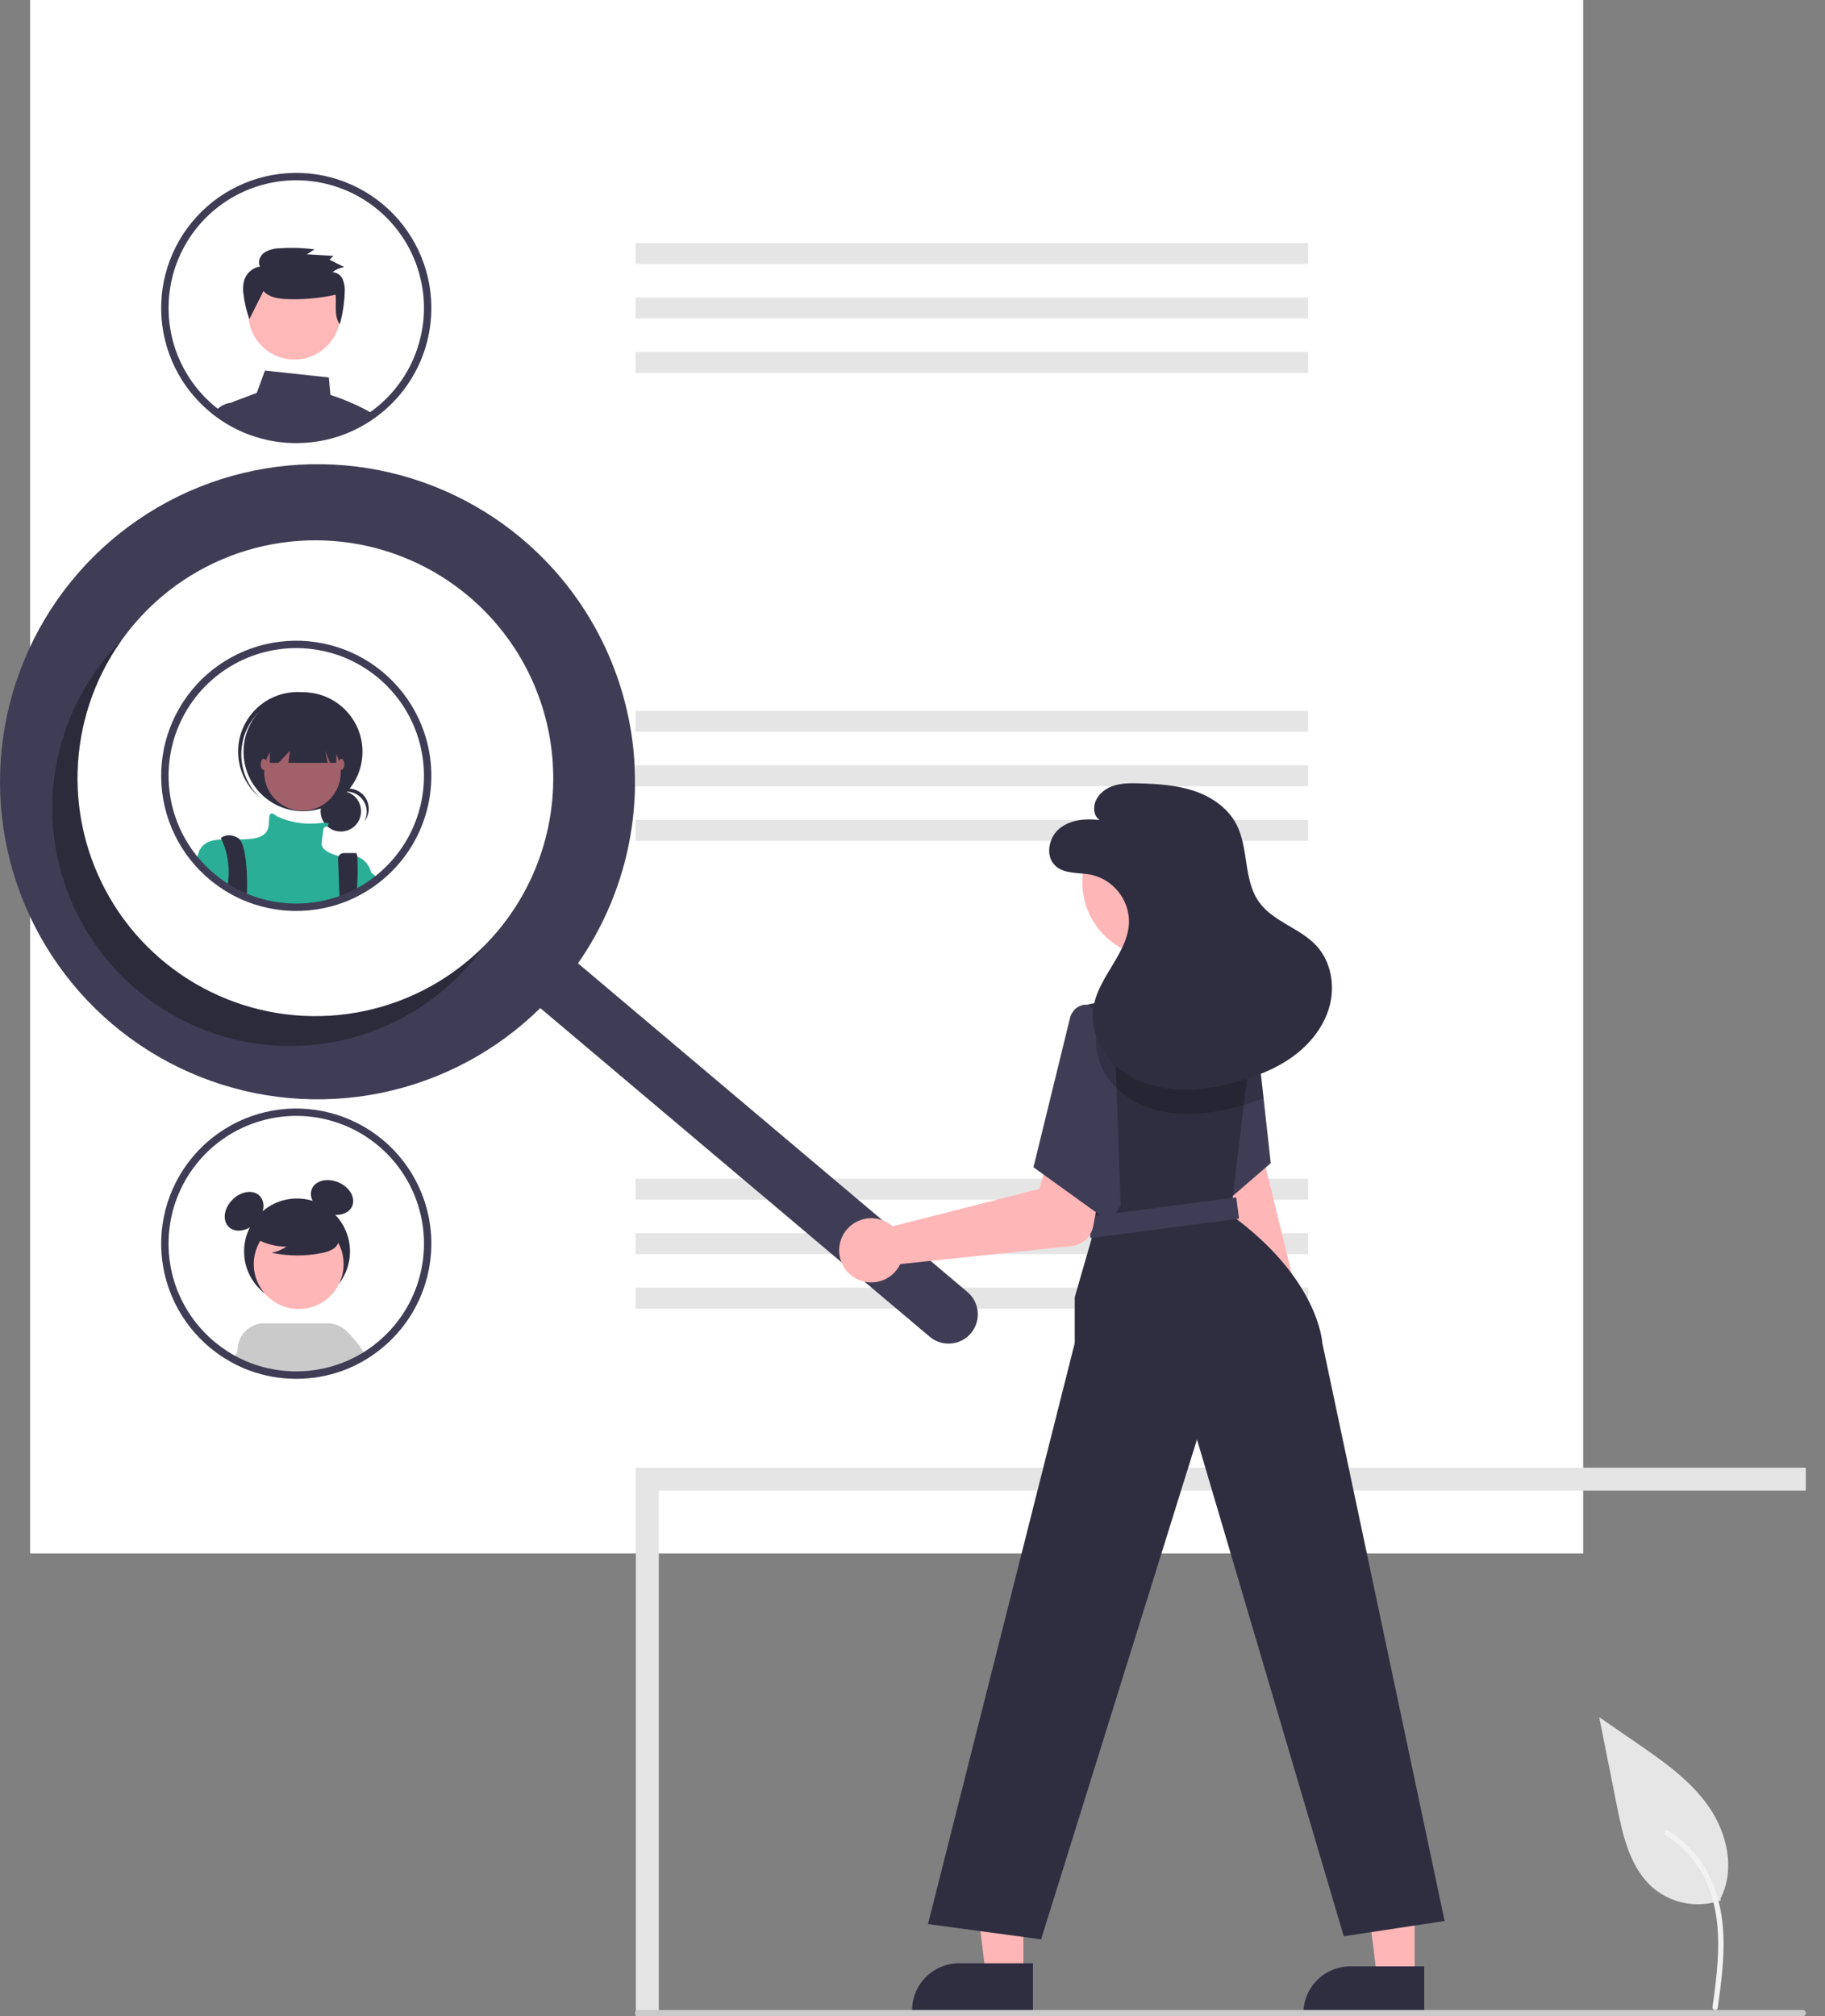 <svg width="67" height="74" viewBox="0 0 67 74" fill="none" xmlns="http://www.w3.org/2000/svg">
<rect x="0" y="0" width="67" height="74" fill="#808080" stroke="none"/>
<g clip-path="url(#clip0_23_115)">
<path d="M63.178 69.749C62.765 69.895 62.321 69.931 61.89 69.855C61.458 69.779 61.054 69.593 60.715 69.316C59.852 68.591 59.581 67.398 59.362 66.294L58.711 63.027L60.074 63.965C61.054 64.64 62.056 65.336 62.734 66.314C63.413 67.291 63.709 68.626 63.164 69.683" fill="#E6E6E6"/>
<path d="M63.062 73.705C63.199 72.7 63.341 71.683 63.245 70.667C63.158 69.765 62.883 68.884 62.323 68.162C62.026 67.779 61.664 67.451 61.254 67.193C61.147 67.126 61.049 67.295 61.155 67.362C61.865 67.811 62.413 68.473 62.722 69.253C63.063 70.121 63.118 71.067 63.059 71.989C63.023 72.546 62.948 73.1 62.872 73.653C62.866 73.678 62.87 73.704 62.882 73.727C62.895 73.749 62.916 73.766 62.941 73.773C62.965 73.78 62.992 73.777 63.015 73.764C63.037 73.751 63.054 73.73 63.061 73.705L63.062 73.705Z" fill="#F2F2F2"/>
<path d="M58.122 57.017H1.106V-1.19209e-06H58.122V57.017Z" fill="white"/>
<path d="M80.36 110.887H23.344V53.87H80.36V110.887ZM24.186 110.044H79.518V54.713H24.186V110.044Z" fill="#E5E5E5"/>
<path d="M48.021 8.92H23.331V9.689H48.021V8.92Z" fill="#E5E5E5"/>
<path d="M48.021 10.92H23.331V11.689H48.021V10.92Z" fill="#E5E5E5"/>
<path d="M48.021 12.92H23.331V13.689H48.021V12.92Z" fill="#E5E5E5"/>
<path d="M48.021 26.091H23.331V26.861H48.021V26.091Z" fill="#E5E5E5"/>
<path d="M48.021 28.091H23.331V28.86H48.021V28.091Z" fill="#E5E5E5"/>
<path d="M48.021 30.091H23.331V30.86H48.021V30.091Z" fill="#E5E5E5"/>
<path d="M48.021 43.263H23.331V44.032H48.021V43.263Z" fill="#E5E5E5"/>
<path d="M48.021 45.262H23.331V46.032H48.021V45.262Z" fill="#E5E5E5"/>
<path d="M48.021 47.262H23.331V48.031H48.021V47.262Z" fill="#E5E5E5"/>
<path d="M13.447 15.048C13.025 14.826 12.585 14.641 12.131 14.495L12.073 13.854L9.726 13.601L9.428 14.42L8.586 14.736C8.556 14.747 8.527 14.762 8.5 14.78H8.499C8.452 14.812 8.412 14.853 8.382 14.901C8.351 14.948 8.33 15.002 8.321 15.058C8.312 15.114 8.314 15.171 8.327 15.225L8.372 15.408C8.436 15.446 8.502 15.483 8.568 15.517L8.61 15.539C8.706 15.589 8.804 15.636 8.904 15.679C8.925 15.688 8.947 15.697 8.968 15.706C8.969 15.707 8.97 15.707 8.972 15.708C9.019 15.727 9.066 15.746 9.114 15.764C9.272 15.824 9.434 15.876 9.597 15.919C10.014 16.03 10.444 16.086 10.876 16.086C11.034 16.086 11.19 16.079 11.344 16.064C11.696 16.032 12.043 15.961 12.38 15.855C12.381 15.855 12.382 15.854 12.383 15.854C12.596 15.786 12.804 15.704 13.005 15.607C13.006 15.606 13.008 15.606 13.009 15.606C13.054 15.584 13.098 15.561 13.142 15.539L13.164 15.528C13.199 15.509 13.235 15.491 13.27 15.471C13.359 15.422 13.447 15.37 13.533 15.315C13.557 15.301 13.58 15.286 13.604 15.27C13.638 15.248 13.672 15.225 13.705 15.2C13.622 15.147 13.536 15.096 13.447 15.048Z" fill="#3F3D56"/>
<path d="M9.042 15.443L8.895 14.779H8.512C8.508 14.779 8.504 14.78 8.5 14.78H8.499C8.361 14.792 8.229 14.838 8.113 14.914C8.034 14.964 7.965 15.026 7.906 15.099C8.02 15.185 8.139 15.265 8.261 15.342L8.266 15.345C8.301 15.366 8.336 15.387 8.372 15.408C8.436 15.446 8.502 15.483 8.568 15.517L8.61 15.539C8.706 15.589 8.804 15.636 8.904 15.679C8.925 15.688 8.947 15.697 8.968 15.706C8.969 15.707 8.97 15.707 8.972 15.708C9.019 15.727 9.066 15.746 9.114 15.764L9.042 15.443Z" fill="#3F3D56"/>
<path d="M10.807 13.197C11.741 13.197 12.498 12.44 12.498 11.507C12.498 10.573 11.741 9.816 10.807 9.816C9.874 9.816 9.117 10.573 9.117 11.507C9.117 12.44 9.874 13.197 10.807 13.197Z" fill="#FFB8B8"/>
<path d="M9.673 10.683C9.848 10.89 10.144 10.949 10.417 10.973C11.056 11.008 11.696 10.956 12.32 10.817C12.359 11.192 12.254 11.597 12.474 11.905C12.578 11.532 12.638 11.148 12.654 10.76C12.67 10.594 12.649 10.427 12.59 10.27C12.559 10.192 12.507 10.123 12.439 10.073C12.371 10.023 12.29 9.993 12.206 9.987C12.332 9.891 12.48 9.828 12.636 9.803L12.099 9.533L12.237 9.392L11.265 9.333L11.547 9.154C11.123 9.096 10.695 9.082 10.268 9.113C10.069 9.114 9.873 9.168 9.703 9.271C9.542 9.385 9.45 9.613 9.549 9.782C9.425 9.802 9.307 9.854 9.208 9.933C9.109 10.011 9.032 10.114 8.984 10.23C8.923 10.416 8.908 10.614 8.941 10.806C8.977 11.115 9.049 11.419 9.155 11.712L9.673 10.683Z" fill="#2F2E41"/>
<path d="M15.56 9.674C15.323 8.993 14.94 8.372 14.438 7.854C13.936 7.336 13.327 6.933 12.654 6.675C11.98 6.416 11.259 6.308 10.539 6.357C9.819 6.406 9.119 6.611 8.487 6.959C7.855 7.306 7.306 7.787 6.879 8.369C6.452 8.95 6.157 9.617 6.014 10.325C5.872 11.032 5.885 11.761 6.053 12.463C6.222 13.164 6.541 13.82 6.989 14.386C7.034 14.442 7.08 14.498 7.127 14.552C7.131 14.556 7.134 14.559 7.137 14.563C7.253 14.697 7.377 14.824 7.507 14.944C7.54 14.975 7.576 15.007 7.612 15.037C7.679 15.098 7.749 15.156 7.821 15.211C7.849 15.233 7.877 15.256 7.906 15.277C8.02 15.363 8.139 15.444 8.261 15.52L8.266 15.523C8.301 15.544 8.336 15.566 8.372 15.586C8.436 15.624 8.502 15.661 8.568 15.695L8.61 15.717C8.706 15.767 8.804 15.814 8.904 15.857C8.925 15.866 8.947 15.875 8.968 15.884C8.969 15.885 8.97 15.885 8.972 15.886C9.019 15.906 9.066 15.924 9.114 15.942C9.272 16.002 9.434 16.054 9.597 16.097C10.014 16.208 10.444 16.265 10.876 16.264C11.034 16.264 11.19 16.257 11.344 16.242C11.696 16.21 12.043 16.14 12.38 16.033C12.381 16.033 12.382 16.032 12.383 16.032C12.596 15.964 12.804 15.882 13.005 15.785C13.006 15.784 13.008 15.784 13.009 15.784C13.054 15.762 13.098 15.739 13.142 15.717L13.164 15.706C13.199 15.688 13.235 15.669 13.27 15.649C13.359 15.6 13.447 15.549 13.533 15.493C13.557 15.479 13.58 15.464 13.604 15.448C13.638 15.426 13.672 15.403 13.705 15.379C13.748 15.348 13.792 15.317 13.835 15.285C13.848 15.275 13.863 15.265 13.876 15.255C14.71 14.622 15.322 13.741 15.625 12.738C15.927 11.736 15.905 10.663 15.56 9.674V9.674ZM13.712 15.038C13.683 15.062 13.652 15.084 13.622 15.104C13.593 15.127 13.563 15.148 13.533 15.168C13.507 15.186 13.481 15.204 13.455 15.221L13.447 15.226C13.427 15.24 13.408 15.252 13.388 15.265C13.314 15.311 13.239 15.355 13.164 15.398L13.139 15.412C13.106 15.43 13.072 15.448 13.038 15.466C13.034 15.468 13.028 15.47 13.024 15.473L13.018 15.476C12.976 15.498 12.932 15.519 12.889 15.54C12.72 15.621 12.547 15.691 12.369 15.75C12.346 15.758 12.323 15.766 12.3 15.773C11.981 15.874 11.652 15.941 11.319 15.972C11.173 15.986 11.025 15.993 10.876 15.993C10.468 15.994 10.061 15.94 9.666 15.834C9.464 15.781 9.266 15.714 9.073 15.633C9.063 15.629 9.052 15.625 9.042 15.621C9.032 15.616 9.022 15.613 9.012 15.608C9.001 15.604 8.992 15.599 8.981 15.594C8.897 15.557 8.814 15.517 8.733 15.476L8.694 15.455C8.595 15.403 8.498 15.348 8.404 15.29C8.376 15.273 8.348 15.255 8.321 15.236C8.314 15.232 8.308 15.227 8.301 15.223C8.238 15.181 8.174 15.137 8.113 15.092C8.071 15.061 8.029 15.03 7.988 14.998C7.92 14.946 7.854 14.891 7.79 14.834C7.756 14.805 7.723 14.774 7.691 14.745C7.565 14.628 7.445 14.504 7.333 14.374C7.296 14.332 7.259 14.289 7.224 14.244C7.216 14.236 7.209 14.226 7.202 14.217C6.624 13.487 6.276 12.601 6.203 11.673C6.13 10.744 6.335 9.815 6.792 9.003C7.249 8.192 7.938 7.535 8.77 7.117C9.602 6.698 10.54 6.537 11.464 6.654C12.388 6.77 13.256 7.159 13.958 7.772C14.66 8.384 15.164 9.191 15.405 10.091C15.646 10.99 15.614 11.941 15.312 12.822C15.011 13.704 14.454 14.475 13.712 15.038L13.712 15.038Z" fill="#3F3D56"/>
<path d="M15.56 26.846C15.323 26.164 14.94 25.543 14.438 25.025C13.936 24.507 13.327 24.104 12.654 23.846C11.98 23.587 11.259 23.479 10.539 23.528C9.819 23.577 9.119 23.782 8.487 24.13C7.855 24.477 7.306 24.958 6.879 25.54C6.452 26.121 6.157 26.789 6.014 27.496C5.872 28.203 5.885 28.933 6.053 29.634C6.222 30.335 6.541 30.992 6.989 31.557C7.034 31.613 7.08 31.669 7.127 31.724C7.131 31.727 7.134 31.731 7.137 31.734C7.253 31.868 7.377 31.995 7.507 32.115C7.54 32.146 7.576 32.178 7.612 32.209C7.679 32.269 7.749 32.327 7.821 32.382C7.962 32.493 8.109 32.596 8.261 32.691L8.266 32.694C8.365 32.755 8.465 32.812 8.568 32.867L8.61 32.888C8.706 32.938 8.804 32.985 8.904 33.029C8.925 33.038 8.947 33.047 8.968 33.055C8.969 33.056 8.97 33.056 8.972 33.057C9.175 33.142 9.384 33.212 9.597 33.268C10.014 33.379 10.444 33.436 10.876 33.435C11.034 33.435 11.19 33.428 11.344 33.413C11.696 33.381 12.043 33.311 12.38 33.204C12.381 33.204 12.382 33.203 12.383 33.203C12.596 33.135 12.804 33.053 13.005 32.957C13.006 32.956 13.008 32.956 13.009 32.955C13.054 32.933 13.098 32.91 13.142 32.888L13.164 32.877C13.199 32.859 13.235 32.84 13.27 32.82C13.359 32.771 13.447 32.72 13.533 32.664C13.557 32.65 13.58 32.635 13.604 32.619C13.683 32.568 13.76 32.512 13.835 32.456C13.848 32.446 13.862 32.437 13.876 32.426C14.71 31.793 15.322 30.912 15.625 29.909C15.927 28.907 15.905 27.834 15.56 26.846V26.846Z" fill="white"/>
<path d="M12.513 30.52C12.924 30.52 13.256 30.187 13.256 29.777C13.256 29.366 12.924 29.034 12.513 29.034C12.103 29.034 11.77 29.366 11.77 29.777C11.77 30.187 12.103 30.52 12.513 30.52Z" fill="#2F2E41"/>
<path d="M12.72 29.054C12.849 29.054 12.975 29.087 13.087 29.151C13.199 29.215 13.293 29.306 13.358 29.416C13.424 29.527 13.461 29.653 13.463 29.781C13.466 29.91 13.436 30.037 13.375 30.15C13.439 30.07 13.486 29.976 13.512 29.877C13.539 29.777 13.544 29.673 13.528 29.571C13.512 29.469 13.475 29.371 13.419 29.285C13.363 29.198 13.29 29.123 13.204 29.067C13.118 29.01 13.021 28.971 12.919 28.954C12.817 28.936 12.713 28.94 12.613 28.966C12.513 28.991 12.419 29.036 12.338 29.1C12.256 29.163 12.189 29.243 12.14 29.334C12.209 29.246 12.298 29.176 12.398 29.128C12.499 29.079 12.609 29.054 12.72 29.054L12.72 29.054Z" fill="#2F2E41"/>
<path d="M11.124 29.775C12.33 29.775 13.308 28.798 13.308 27.592C13.308 26.386 12.33 25.408 11.124 25.408C9.918 25.408 8.941 26.386 8.941 27.592C8.941 28.798 9.918 29.775 11.124 29.775Z" fill="#2F2E41"/>
<path d="M9.41 26.237C9.787 25.814 10.312 25.553 10.877 25.511C11.442 25.468 12.001 25.646 12.436 26.008C12.419 25.991 12.401 25.974 12.382 25.957C11.951 25.571 11.384 25.372 10.806 25.404C10.227 25.435 9.685 25.695 9.299 26.127C8.913 26.558 8.713 27.125 8.745 27.704C8.777 28.282 9.037 28.824 9.468 29.21C9.473 29.214 9.477 29.218 9.481 29.221C9.499 29.238 9.518 29.253 9.537 29.269C9.127 28.879 8.885 28.344 8.861 27.779C8.837 27.213 9.034 26.66 9.41 26.237L9.41 26.237Z" fill="#2F2E41"/>
<path d="M11.105 29.757C11.882 29.757 12.512 29.127 12.512 28.351C12.512 27.574 11.882 26.944 11.105 26.944C10.329 26.944 9.699 27.574 9.699 28.351C9.699 29.127 10.329 29.757 11.105 29.757Z" fill="#A0616A"/>
<path d="M13.622 32.015V32.486C13.536 32.542 13.448 32.593 13.359 32.642C13.324 32.662 13.288 32.681 13.253 32.699L13.231 32.71C13.187 32.732 13.143 32.755 13.098 32.777C13.097 32.778 13.095 32.778 13.094 32.779C12.893 32.875 12.685 32.957 12.472 33.025C12.471 33.025 12.47 33.026 12.469 33.026C12.132 33.133 11.785 33.203 11.433 33.235C11.279 33.25 11.123 33.258 10.965 33.258C10.534 33.258 10.103 33.201 9.686 33.09C9.473 33.034 9.264 32.964 9.061 32.879C9.059 32.878 9.058 32.878 9.057 32.877C9.036 32.868 9.014 32.859 8.993 32.851C8.893 32.807 8.795 32.76 8.699 32.71L8.657 32.689C8.554 32.634 8.454 32.577 8.355 32.516L8.35 32.513C8.198 32.418 8.051 32.315 7.91 32.204C7.838 32.149 7.768 32.091 7.701 32.031C7.665 32 7.63 31.968 7.596 31.937C7.466 31.817 7.342 31.69 7.226 31.556C7.242 31.463 7.264 31.372 7.294 31.283L7.295 31.282C7.3 31.267 7.306 31.252 7.313 31.237C7.318 31.225 7.324 31.212 7.33 31.2C7.49 30.902 7.778 30.828 8.136 30.812C8.338 30.803 8.562 30.813 8.798 30.81C8.922 30.809 9.051 30.805 9.18 30.793C9.995 30.719 9.847 30.238 9.884 29.979C9.92 29.728 10.146 29.946 10.162 29.96L10.162 29.961C10.623 30.177 11.133 30.266 11.64 30.22C11.727 30.209 11.815 30.203 11.902 30.2C12.132 30.198 12.082 30.263 12.003 30.318C11.964 30.343 11.924 30.366 11.883 30.385C11.883 30.385 11.846 30.608 11.809 30.941C11.773 31.26 12.384 31.409 12.434 31.421C12.435 31.422 12.437 31.422 12.438 31.422C12.661 31.364 12.896 31.37 13.116 31.439H13.116C13.242 31.486 13.354 31.562 13.442 31.663C13.53 31.763 13.592 31.884 13.622 32.015Z" fill="#2AAE97"/>
<path d="M9.07 32.587C9.07 32.653 9.068 32.716 9.066 32.776C9.065 32.812 9.063 32.846 9.061 32.879C9.059 32.878 9.058 32.878 9.057 32.877C9.036 32.868 9.014 32.859 8.993 32.851C8.893 32.807 8.795 32.76 8.699 32.71L8.657 32.689C8.555 32.634 8.454 32.577 8.355 32.516C8.358 32.485 8.362 32.454 8.367 32.422C8.376 32.354 8.384 32.284 8.39 32.216C8.425 31.734 8.338 31.252 8.136 30.813V30.812C8.118 30.776 8.108 30.757 8.108 30.757C8.108 30.757 8.367 30.534 8.736 30.757C8.76 30.77 8.781 30.789 8.798 30.81C9.02 31.073 9.081 31.956 9.07 32.587Z" fill="#2F2E41"/>
<path d="M13.113 32.466C13.109 32.566 13.104 32.67 13.098 32.776V32.777C13.097 32.778 13.095 32.778 13.094 32.779C12.893 32.875 12.685 32.957 12.472 33.025C12.471 33.025 12.47 33.026 12.469 33.026L12.459 32.776L12.459 32.743L12.411 31.525C12.41 31.497 12.414 31.47 12.424 31.444C12.434 31.418 12.448 31.395 12.468 31.375C12.487 31.355 12.509 31.339 12.535 31.328C12.56 31.317 12.588 31.311 12.615 31.311H13.066C13.089 31.311 13.105 31.357 13.116 31.439V31.439C13.137 31.781 13.136 32.124 13.113 32.466Z" fill="#2F2E41"/>
<path d="M9.903 26.593V27.999H10.228L10.643 27.555L10.587 27.999H12.027L11.938 27.555L12.116 27.999H12.345V26.593H9.903Z" fill="#2F2E41"/>
<path d="M9.681 28.258C9.742 28.258 9.792 28.167 9.792 28.055C9.792 27.942 9.742 27.851 9.681 27.851C9.619 27.851 9.57 27.942 9.57 28.055C9.57 28.167 9.619 28.258 9.681 28.258Z" fill="#A0616A"/>
<path d="M12.53 28.258C12.592 28.258 12.642 28.167 12.642 28.055C12.642 27.942 12.592 27.851 12.53 27.851C12.469 27.851 12.419 27.942 12.419 28.055C12.419 28.167 12.469 28.258 12.53 28.258Z" fill="#A0616A"/>
<path d="M13.924 32.278C13.849 32.334 13.772 32.389 13.693 32.441C13.669 32.457 13.646 32.472 13.622 32.486C13.536 32.542 13.448 32.593 13.359 32.642C13.324 32.662 13.288 32.681 13.253 32.699V31.718C13.253 31.718 13.395 31.832 13.622 32.022C13.651 32.046 13.68 32.071 13.711 32.097C13.777 32.153 13.848 32.213 13.924 32.278Z" fill="#2AAE97"/>
<path d="M15.56 26.846C15.323 26.164 14.94 25.543 14.438 25.025C13.936 24.507 13.327 24.104 12.654 23.846C11.98 23.587 11.259 23.479 10.539 23.528C9.819 23.577 9.119 23.782 8.487 24.13C7.855 24.477 7.306 24.958 6.879 25.54C6.452 26.121 6.157 26.789 6.014 27.496C5.872 28.203 5.885 28.933 6.053 29.634C6.222 30.335 6.541 30.992 6.989 31.557C7.034 31.613 7.08 31.669 7.127 31.724C7.131 31.727 7.134 31.731 7.137 31.734C7.253 31.868 7.377 31.995 7.507 32.115C7.54 32.146 7.576 32.178 7.612 32.209C7.679 32.269 7.749 32.327 7.821 32.382C7.962 32.493 8.109 32.596 8.261 32.691L8.266 32.694C8.365 32.755 8.465 32.812 8.568 32.867L8.61 32.888C8.706 32.938 8.804 32.985 8.904 33.029C8.925 33.038 8.947 33.047 8.968 33.055C8.969 33.056 8.97 33.056 8.972 33.057C9.175 33.142 9.384 33.212 9.597 33.268C10.014 33.379 10.444 33.436 10.876 33.435C11.034 33.435 11.19 33.428 11.344 33.413C11.696 33.381 12.043 33.311 12.38 33.204C12.381 33.204 12.382 33.203 12.383 33.203C12.596 33.135 12.804 33.053 13.005 32.957C13.006 32.956 13.008 32.956 13.009 32.955C13.054 32.933 13.098 32.91 13.142 32.888L13.164 32.877C13.199 32.859 13.235 32.84 13.27 32.82C13.359 32.771 13.447 32.72 13.533 32.664C13.557 32.65 13.58 32.635 13.604 32.619C13.683 32.568 13.76 32.512 13.835 32.456C13.848 32.446 13.862 32.437 13.876 32.426C14.71 31.793 15.322 30.912 15.625 29.909C15.927 28.907 15.905 27.834 15.56 26.846V26.846ZM13.712 32.21C13.683 32.233 13.652 32.255 13.622 32.276C13.593 32.298 13.563 32.319 13.533 32.339C13.507 32.357 13.481 32.375 13.455 32.392C13.432 32.407 13.41 32.422 13.388 32.436C13.314 32.482 13.239 32.526 13.164 32.569L13.139 32.583C13.106 32.601 13.072 32.619 13.038 32.637C13.034 32.64 13.028 32.641 13.024 32.644L13.018 32.647C12.976 32.669 12.932 32.69 12.889 32.711C12.72 32.792 12.547 32.862 12.369 32.921C12.346 32.929 12.323 32.937 12.3 32.944C11.981 33.045 11.652 33.112 11.319 33.144C11.173 33.157 11.025 33.164 10.876 33.164C10.468 33.165 10.061 33.112 9.666 33.005C9.464 32.953 9.266 32.885 9.073 32.804C9.052 32.796 9.032 32.787 9.012 32.779C9.001 32.775 8.992 32.77 8.981 32.765C8.897 32.729 8.814 32.689 8.733 32.647L8.694 32.626C8.595 32.575 8.498 32.519 8.404 32.461C8.369 32.439 8.335 32.417 8.301 32.394C8.194 32.324 8.09 32.248 7.988 32.169C7.92 32.117 7.854 32.062 7.79 32.005C7.756 31.976 7.723 31.945 7.691 31.916C7.565 31.799 7.445 31.676 7.333 31.545C7.296 31.503 7.259 31.46 7.224 31.416C7.216 31.407 7.209 31.397 7.202 31.388C6.624 30.658 6.276 29.772 6.203 28.844C6.13 27.915 6.335 26.986 6.792 26.175C7.249 25.363 7.938 24.706 8.77 24.288C9.602 23.869 10.54 23.708 11.464 23.825C12.388 23.941 13.256 24.331 13.958 24.943C14.66 25.555 15.164 26.362 15.405 27.262C15.646 28.161 15.614 29.112 15.312 29.994C15.011 30.875 14.454 31.646 13.712 32.21V32.21Z" fill="#3F3D56"/>
<path d="M10.904 47.876C11.978 47.876 12.848 47.006 12.848 45.933C12.848 44.86 11.978 43.99 10.904 43.99C9.831 43.99 8.961 44.86 8.961 45.933C8.961 47.006 9.831 47.876 10.904 47.876Z" fill="#2F2E41"/>
<path d="M9.388 44.885C9.702 44.571 9.765 44.126 9.53 43.89C9.294 43.655 8.849 43.718 8.535 44.032C8.221 44.346 8.157 44.792 8.393 45.027C8.628 45.263 9.074 45.199 9.388 44.885Z" fill="#2F2E41"/>
<path d="M12.93 44.268C13.061 43.962 12.836 43.572 12.427 43.398C12.019 43.223 11.582 43.33 11.451 43.636C11.32 43.943 11.545 44.332 11.953 44.507C12.362 44.681 12.799 44.574 12.93 44.268Z" fill="#2F2E41"/>
<path d="M13.229 49.702L13 49.342C12.903 49.125 12.723 48.955 12.502 48.87C12.28 48.785 12.033 48.791 11.815 48.888C11.598 48.984 11.428 49.163 11.342 49.384C11.256 49.606 11.261 49.853 11.357 50.07L11.422 50.304L11.496 50.569C11.796 50.531 12.092 50.466 12.38 50.376C12.381 50.376 12.382 50.375 12.383 50.374C12.596 50.307 12.804 50.224 13.005 50.128C13.007 50.127 13.008 50.127 13.009 50.125C13.054 50.104 13.098 50.082 13.142 50.059C13.15 50.056 13.157 50.052 13.164 50.048C13.2 50.03 13.236 50.011 13.27 49.992C13.306 49.973 13.341 49.953 13.375 49.931L13.229 49.702Z" fill="#CACACA"/>
<path d="M10.966 48.046C11.877 48.046 12.615 47.308 12.615 46.397C12.615 45.486 11.877 44.748 10.966 44.748C10.055 44.748 9.317 45.486 9.317 46.397C9.317 47.308 10.055 48.046 10.966 48.046Z" fill="#FFB6B6"/>
<path d="M13.348 49.632C13.166 49.329 12.94 49.055 12.678 48.819C12.498 48.658 12.265 48.57 12.024 48.57H9.701C9.568 48.57 9.435 48.597 9.312 48.65C9.189 48.703 9.079 48.781 8.987 48.879C8.895 48.977 8.825 49.092 8.78 49.218C8.734 49.344 8.715 49.478 8.724 49.611C8.729 49.687 8.742 49.761 8.764 49.834C8.781 49.886 8.801 49.937 8.826 49.986L8.94 50.215C8.949 50.218 8.958 50.223 8.967 50.226C8.97 50.227 8.971 50.227 8.972 50.229C9.019 50.248 9.066 50.267 9.114 50.285C9.272 50.345 9.433 50.397 9.597 50.44C9.86 50.51 10.129 50.559 10.4 50.584C10.559 50.599 10.717 50.607 10.876 50.607C11.035 50.607 11.19 50.599 11.344 50.584C11.395 50.58 11.445 50.574 11.496 50.569C11.796 50.531 12.092 50.466 12.38 50.376C12.381 50.376 12.382 50.375 12.383 50.374C12.596 50.307 12.804 50.224 13.005 50.128C13.007 50.127 13.008 50.127 13.009 50.125C13.054 50.104 13.098 50.082 13.142 50.059C13.15 50.056 13.157 50.052 13.164 50.048C13.2 50.03 13.236 50.011 13.27 49.992C13.306 49.973 13.341 49.953 13.375 49.931C13.411 49.912 13.444 49.891 13.479 49.87C13.436 49.785 13.393 49.707 13.348 49.632Z" fill="#CACACA"/>
<path d="M10.122 48.871C9.907 48.77 9.661 48.759 9.438 48.839C9.214 48.919 9.032 49.085 8.93 49.299L8.724 49.611L8.625 49.761L8.475 49.987C8.506 50.004 8.536 50.021 8.568 50.038L8.609 50.059C8.706 50.108 8.804 50.156 8.905 50.199C8.916 50.205 8.928 50.209 8.94 50.215C8.949 50.218 8.958 50.223 8.967 50.226C8.97 50.227 8.971 50.227 8.972 50.229C9.019 50.248 9.066 50.267 9.114 50.285C9.272 50.345 9.433 50.397 9.597 50.44C9.86 50.51 10.129 50.559 10.4 50.584L10.479 50.318L10.556 50.065C10.656 49.849 10.667 49.602 10.586 49.378C10.505 49.154 10.338 48.972 10.122 48.871Z" fill="#CACACA"/>
<path d="M9.233 45.359C9.61 45.619 10.057 45.758 10.515 45.756C10.352 45.869 10.166 45.945 9.97 45.98C10.579 46.11 11.208 46.114 11.818 45.99C11.953 45.968 12.084 45.923 12.204 45.857C12.264 45.824 12.317 45.778 12.358 45.723C12.399 45.668 12.428 45.605 12.443 45.538C12.484 45.306 12.303 45.096 12.116 44.954C11.829 44.741 11.498 44.593 11.147 44.523C10.796 44.453 10.433 44.462 10.086 44.549C9.855 44.595 9.644 44.714 9.485 44.889C9.408 44.977 9.362 45.088 9.353 45.205C9.343 45.322 9.372 45.439 9.435 45.539L9.233 45.359Z" fill="#2F2E41"/>
<path d="M15.561 44.017C15.324 43.335 14.941 42.714 14.439 42.196C13.937 41.678 13.328 41.275 12.655 41.017C11.981 40.758 11.259 40.649 10.54 40.698C9.82 40.747 9.119 40.953 8.487 41.3C7.855 41.648 7.306 42.129 6.879 42.711C6.452 43.292 6.157 43.959 6.014 44.667C5.872 45.374 5.885 46.104 6.054 46.805C6.222 47.507 6.542 48.163 6.99 48.728C7.034 48.784 7.081 48.84 7.128 48.894C7.131 48.898 7.134 48.902 7.137 48.905C7.253 49.039 7.377 49.166 7.507 49.286C7.541 49.317 7.576 49.35 7.612 49.38C7.679 49.441 7.749 49.498 7.822 49.553C7.85 49.575 7.878 49.598 7.907 49.619C8.02 49.706 8.139 49.785 8.26 49.863C8.262 49.863 8.264 49.864 8.266 49.865C8.301 49.886 8.337 49.908 8.373 49.928C8.406 49.948 8.441 49.968 8.475 49.987C8.506 50.004 8.536 50.021 8.568 50.038L8.609 50.059C8.706 50.108 8.804 50.156 8.905 50.199C8.916 50.205 8.928 50.209 8.94 50.215C8.949 50.218 8.958 50.223 8.967 50.226C8.97 50.227 8.971 50.227 8.972 50.229C9.019 50.248 9.066 50.267 9.114 50.285C9.272 50.345 9.433 50.397 9.597 50.44C9.86 50.51 10.129 50.559 10.4 50.584C10.559 50.599 10.717 50.607 10.876 50.607C11.035 50.607 11.19 50.599 11.344 50.584C11.395 50.58 11.445 50.574 11.496 50.569C11.796 50.531 12.092 50.466 12.38 50.376C12.381 50.376 12.382 50.375 12.383 50.374C12.596 50.307 12.804 50.224 13.005 50.128C13.007 50.127 13.008 50.127 13.009 50.125C13.054 50.104 13.097 50.082 13.142 50.059C13.15 50.056 13.157 50.052 13.164 50.048C13.2 50.03 13.236 50.011 13.27 49.992C13.306 49.973 13.341 49.953 13.375 49.931C13.411 49.912 13.444 49.891 13.479 49.87C13.497 49.858 13.515 49.847 13.533 49.836C13.558 49.821 13.58 49.807 13.605 49.79C13.638 49.769 13.672 49.745 13.705 49.721C13.748 49.691 13.792 49.66 13.835 49.627C13.849 49.618 13.863 49.608 13.876 49.597C14.71 48.963 15.322 48.082 15.624 47.08C15.927 46.078 15.905 45.006 15.561 44.017L15.561 44.017ZM13.713 49.38C13.683 49.404 13.653 49.426 13.623 49.446C13.592 49.469 13.563 49.49 13.533 49.51C13.507 49.528 13.481 49.546 13.454 49.563C13.452 49.565 13.449 49.567 13.447 49.569C13.427 49.582 13.407 49.594 13.388 49.607C13.375 49.615 13.361 49.624 13.348 49.632C13.308 49.656 13.269 49.68 13.229 49.702C13.207 49.716 13.185 49.728 13.164 49.74C13.156 49.745 13.148 49.749 13.14 49.754C13.105 49.773 13.072 49.79 13.038 49.808C13.034 49.811 13.028 49.812 13.024 49.816C13.022 49.816 13.02 49.816 13.019 49.818C12.976 49.84 12.932 49.862 12.889 49.882C12.72 49.963 12.547 50.033 12.369 50.092C12.347 50.1 12.323 50.108 12.301 50.115C12.014 50.206 11.72 50.269 11.422 50.304C11.388 50.308 11.353 50.312 11.319 50.315C11.173 50.328 11.026 50.335 10.876 50.335C10.744 50.335 10.61 50.33 10.479 50.318C10.205 50.296 9.933 50.248 9.667 50.177C9.464 50.124 9.266 50.057 9.073 49.975C9.063 49.971 9.053 49.967 9.043 49.963C9.031 49.958 9.022 49.955 9.012 49.95C9.001 49.946 8.992 49.941 8.981 49.936C8.908 49.904 8.835 49.87 8.764 49.834C8.754 49.828 8.744 49.824 8.734 49.818L8.695 49.798C8.671 49.785 8.648 49.773 8.625 49.761C8.55 49.72 8.476 49.676 8.404 49.632C8.377 49.615 8.348 49.597 8.321 49.579L8.301 49.565C8.238 49.523 8.175 49.48 8.113 49.434C8.072 49.403 8.029 49.372 7.989 49.34C7.92 49.288 7.854 49.233 7.79 49.176C7.756 49.148 7.723 49.116 7.691 49.087C7.565 48.971 7.445 48.847 7.333 48.717C7.296 48.674 7.259 48.632 7.224 48.587C7.217 48.578 7.21 48.569 7.202 48.559C6.623 47.829 6.275 46.943 6.202 46.014C6.129 45.086 6.334 44.156 6.791 43.345C7.249 42.533 7.937 41.876 8.769 41.458C9.601 41.039 10.539 40.878 11.464 40.994C12.388 41.111 13.256 41.5 13.958 42.112C14.66 42.725 15.164 43.532 15.405 44.432C15.647 45.331 15.614 46.283 15.313 47.164C15.011 48.045 14.454 48.817 13.713 49.38H13.713Z" fill="#3F3D56"/>
<path d="M19.174 19.785C17.447 18.328 15.334 17.404 13.091 17.126C10.849 16.848 8.574 17.227 6.543 18.219C4.513 19.21 2.814 20.77 1.654 22.709C0.494 24.648 -0.078 26.883 0.009 29.141C0.096 31.399 0.837 33.583 2.142 35.427C3.447 37.272 5.261 38.697 7.361 39.53C9.462 40.362 11.759 40.567 13.974 40.117C16.188 39.668 18.225 38.585 19.835 37L34.133 49.064C34.351 49.247 34.632 49.337 34.915 49.312C35.199 49.288 35.461 49.153 35.644 48.936C35.828 48.718 35.918 48.437 35.895 48.154C35.871 47.871 35.737 47.608 35.52 47.424L35.518 47.422L21.22 35.358C22.881 32.974 23.592 30.056 23.214 27.175C22.835 24.294 21.394 21.659 19.174 19.785ZM18.252 34.196C17.138 35.516 15.658 36.476 13.998 36.955C12.339 37.434 10.575 37.41 8.929 36.886C7.283 36.362 5.829 35.362 4.752 34.012C3.675 32.662 3.022 31.022 2.876 29.301C2.73 27.58 3.098 25.855 3.933 24.343C4.768 22.831 6.032 21.6 7.567 20.807C9.101 20.013 10.836 19.693 12.552 19.886C14.269 20.078 15.89 20.776 17.21 21.89C18.98 23.383 20.084 25.519 20.28 27.827C20.475 30.135 19.746 32.426 18.252 34.196Z" fill="#3F3D56"/>
<path opacity="0.3" d="M5.946 35.239C4.27 33.825 3.188 31.833 2.914 29.658C2.639 27.483 3.192 25.284 4.464 23.498C4.297 23.667 4.136 23.843 3.98 24.027C3.24 24.903 2.68 25.917 2.332 27.01C1.985 28.103 1.855 29.253 1.952 30.396C2.049 31.539 2.37 32.651 2.897 33.67C3.423 34.689 4.146 35.594 5.022 36.333C5.899 37.073 6.912 37.633 8.005 37.98C9.098 38.328 10.249 38.458 11.391 38.361C12.534 38.264 13.647 37.943 14.665 37.416C15.684 36.889 16.589 36.167 17.329 35.291C17.484 35.106 17.631 34.918 17.768 34.724C16.222 36.278 14.147 37.194 11.957 37.289C9.767 37.384 7.621 36.652 5.946 35.239Z" fill="black"/>
<path d="M47.999 49.515C48.111 49.379 48.191 49.22 48.235 49.049C48.278 48.878 48.284 48.7 48.251 48.527C48.218 48.354 48.148 48.19 48.044 48.047C47.941 47.904 47.808 47.785 47.654 47.699L45.048 37.032L43.147 37.639L45.961 48.233C45.834 48.501 45.809 48.807 45.892 49.092C45.975 49.377 46.159 49.621 46.411 49.779C46.662 49.937 46.962 49.998 47.255 49.949C47.548 49.901 47.812 49.746 47.999 49.515H47.999Z" fill="#FFB6B6"/>
<path d="M46.652 42.692L45.263 43.891L43.319 45.566L42.46 41.174L42.37 40.717L42.3 40.354L44.269 36.924L45.911 37.018L46.023 37.025L46.026 37.049L46.051 37.279L46.388 40.307L46.396 40.38L46.652 42.692Z" fill="#3F3D56"/>
<path d="M37.57 72.509L36.194 72.509L35.54 67.201L37.571 67.202L37.57 72.509Z" fill="#FFB6B6"/>
<path d="M37.921 73.842L33.485 73.842V73.786C33.485 73.328 33.667 72.889 33.991 72.565C34.314 72.241 34.754 72.059 35.212 72.059H35.212L37.921 72.059L37.921 73.842Z" fill="#2F2E41"/>
<path d="M51.936 72.621L50.56 72.621L49.905 67.314L51.936 67.314L51.936 72.621Z" fill="#FFB6B6"/>
<path d="M52.287 73.955L47.85 73.954V73.898C47.85 73.44 48.032 73.001 48.356 72.677C48.68 72.353 49.119 72.172 49.577 72.172H49.577L52.287 72.172L52.287 73.955Z" fill="#2F2E41"/>
<path d="M53.035 70.508L49.332 71.069L43.944 52.834L38.221 71.182L34.069 70.621L39.456 49.297V47.613L40.185 45.088L40.109 44.405L39.578 39.625L39.348 37.552L39.333 37.418C39.321 37.306 39.35 37.193 39.416 37.101C39.483 37.009 39.581 36.946 39.691 36.922L41.42 36.559H44.245L45.911 37.018L46.026 37.049L46.077 37.064L46.051 37.279L45.661 40.554L45.64 40.734L45.263 43.891L45.179 44.583C48.434 46.94 48.546 49.297 48.546 49.297L53.035 70.508Z" fill="#2F2E41"/>
<path d="M42.491 35.139C44.013 35.139 45.247 33.905 45.247 32.382C45.247 30.86 44.013 29.626 42.491 29.626C40.968 29.626 39.734 30.86 39.734 32.382C39.734 33.905 40.968 35.139 42.491 35.139Z" fill="#FFB6B6"/>
<path d="M45.386 43.95L39.933 44.663L40.035 45.442L45.488 44.729L45.386 43.95Z" fill="#3F3D56"/>
<path d="M32.619 44.898C32.671 44.931 32.721 44.969 32.767 45.011L38.16 43.636L38.528 42.335L40.564 42.633L40.137 45C40.102 45.191 40.007 45.366 39.864 45.498C39.722 45.63 39.54 45.713 39.347 45.733L33.05 46.397C32.947 46.613 32.781 46.792 32.574 46.912C32.367 47.031 32.128 47.085 31.889 47.065C31.651 47.046 31.424 46.954 31.239 46.802C31.054 46.651 30.919 46.447 30.853 46.217C30.787 45.987 30.793 45.742 30.869 45.515C30.945 45.289 31.089 45.09 31.281 44.947C31.472 44.804 31.703 44.723 31.942 44.714C32.181 44.705 32.417 44.769 32.619 44.898Z" fill="#FFB6B6"/>
<path d="M40.915 37.625L39.961 36.895C39.703 36.798 39.349 37.076 39.287 37.344L37.941 42.844L40.746 44.864L41.139 44.246L40.915 37.625Z" fill="#3F3D56"/>
<g opacity="0.2">
<path d="M46.388 40.307C46.15 40.402 45.907 40.484 45.661 40.554C45.582 40.578 45.502 40.6 45.422 40.621C44.897 40.767 44.357 40.855 43.812 40.882C43.578 40.892 43.343 40.885 43.11 40.863C42.859 40.838 42.612 40.789 42.37 40.717C42.362 40.715 42.353 40.712 42.346 40.71C41.844 40.568 41.384 40.306 41.005 39.948C40.92 39.866 40.841 39.778 40.768 39.684C40.558 39.428 40.404 39.13 40.316 38.811C40.228 38.491 40.208 38.157 40.256 37.829C40.265 37.77 40.278 37.711 40.294 37.653C40.336 37.495 40.392 37.341 40.461 37.193C40.492 37.123 40.525 37.055 40.561 36.987L41.829 36.559H44.245L45.911 37.018L46.023 37.025L46.026 37.049L46.077 37.064L46.051 37.279L46.388 40.307Z" fill="black"/>
</g>
<path d="M40.379 30.1C39.863 30.037 39.297 30.082 38.895 30.411C38.494 30.74 38.364 31.424 38.745 31.778C39.081 32.091 39.608 32.017 40.059 32.106C40.448 32.193 40.796 32.408 41.048 32.717C41.3 33.025 41.441 33.409 41.449 33.807C41.442 34.949 40.346 35.814 40.149 36.938C40.015 37.706 40.339 38.514 40.898 39.056C41.458 39.598 42.228 39.891 43.003 39.971C43.778 40.05 44.562 39.929 45.316 39.73C46.072 39.53 46.817 39.246 47.452 38.788C48.087 38.331 48.607 37.686 48.811 36.93C49.015 36.175 48.868 35.308 48.343 34.728C47.742 34.064 46.741 33.836 46.221 33.106C45.638 32.288 45.853 31.123 45.381 30.236C45.066 29.644 44.469 29.241 43.834 29.028C43.197 28.815 42.518 28.773 41.848 28.753C41.496 28.742 41.132 28.738 40.804 28.867C40.476 28.995 40.187 29.288 40.17 29.64C40.153 29.992 40.379 30.1 40.379 30.1Z" fill="#2F2E41"/>
<path d="M66.185 74H23.425C23.395 74 23.367 73.988 23.346 73.967C23.325 73.946 23.313 73.918 23.313 73.888C23.313 73.858 23.325 73.829 23.346 73.808C23.367 73.787 23.395 73.775 23.425 73.775H66.185C66.214 73.775 66.243 73.787 66.264 73.808C66.285 73.829 66.297 73.858 66.297 73.888C66.297 73.918 66.285 73.946 66.264 73.967C66.243 73.988 66.214 74 66.185 74Z" fill="#CACACA"/>
</g>
<defs>
<clipPath id="clip0_23_115">
<rect width="66.297" height="74" fill="white"/>
</clipPath>
</defs>
</svg>

